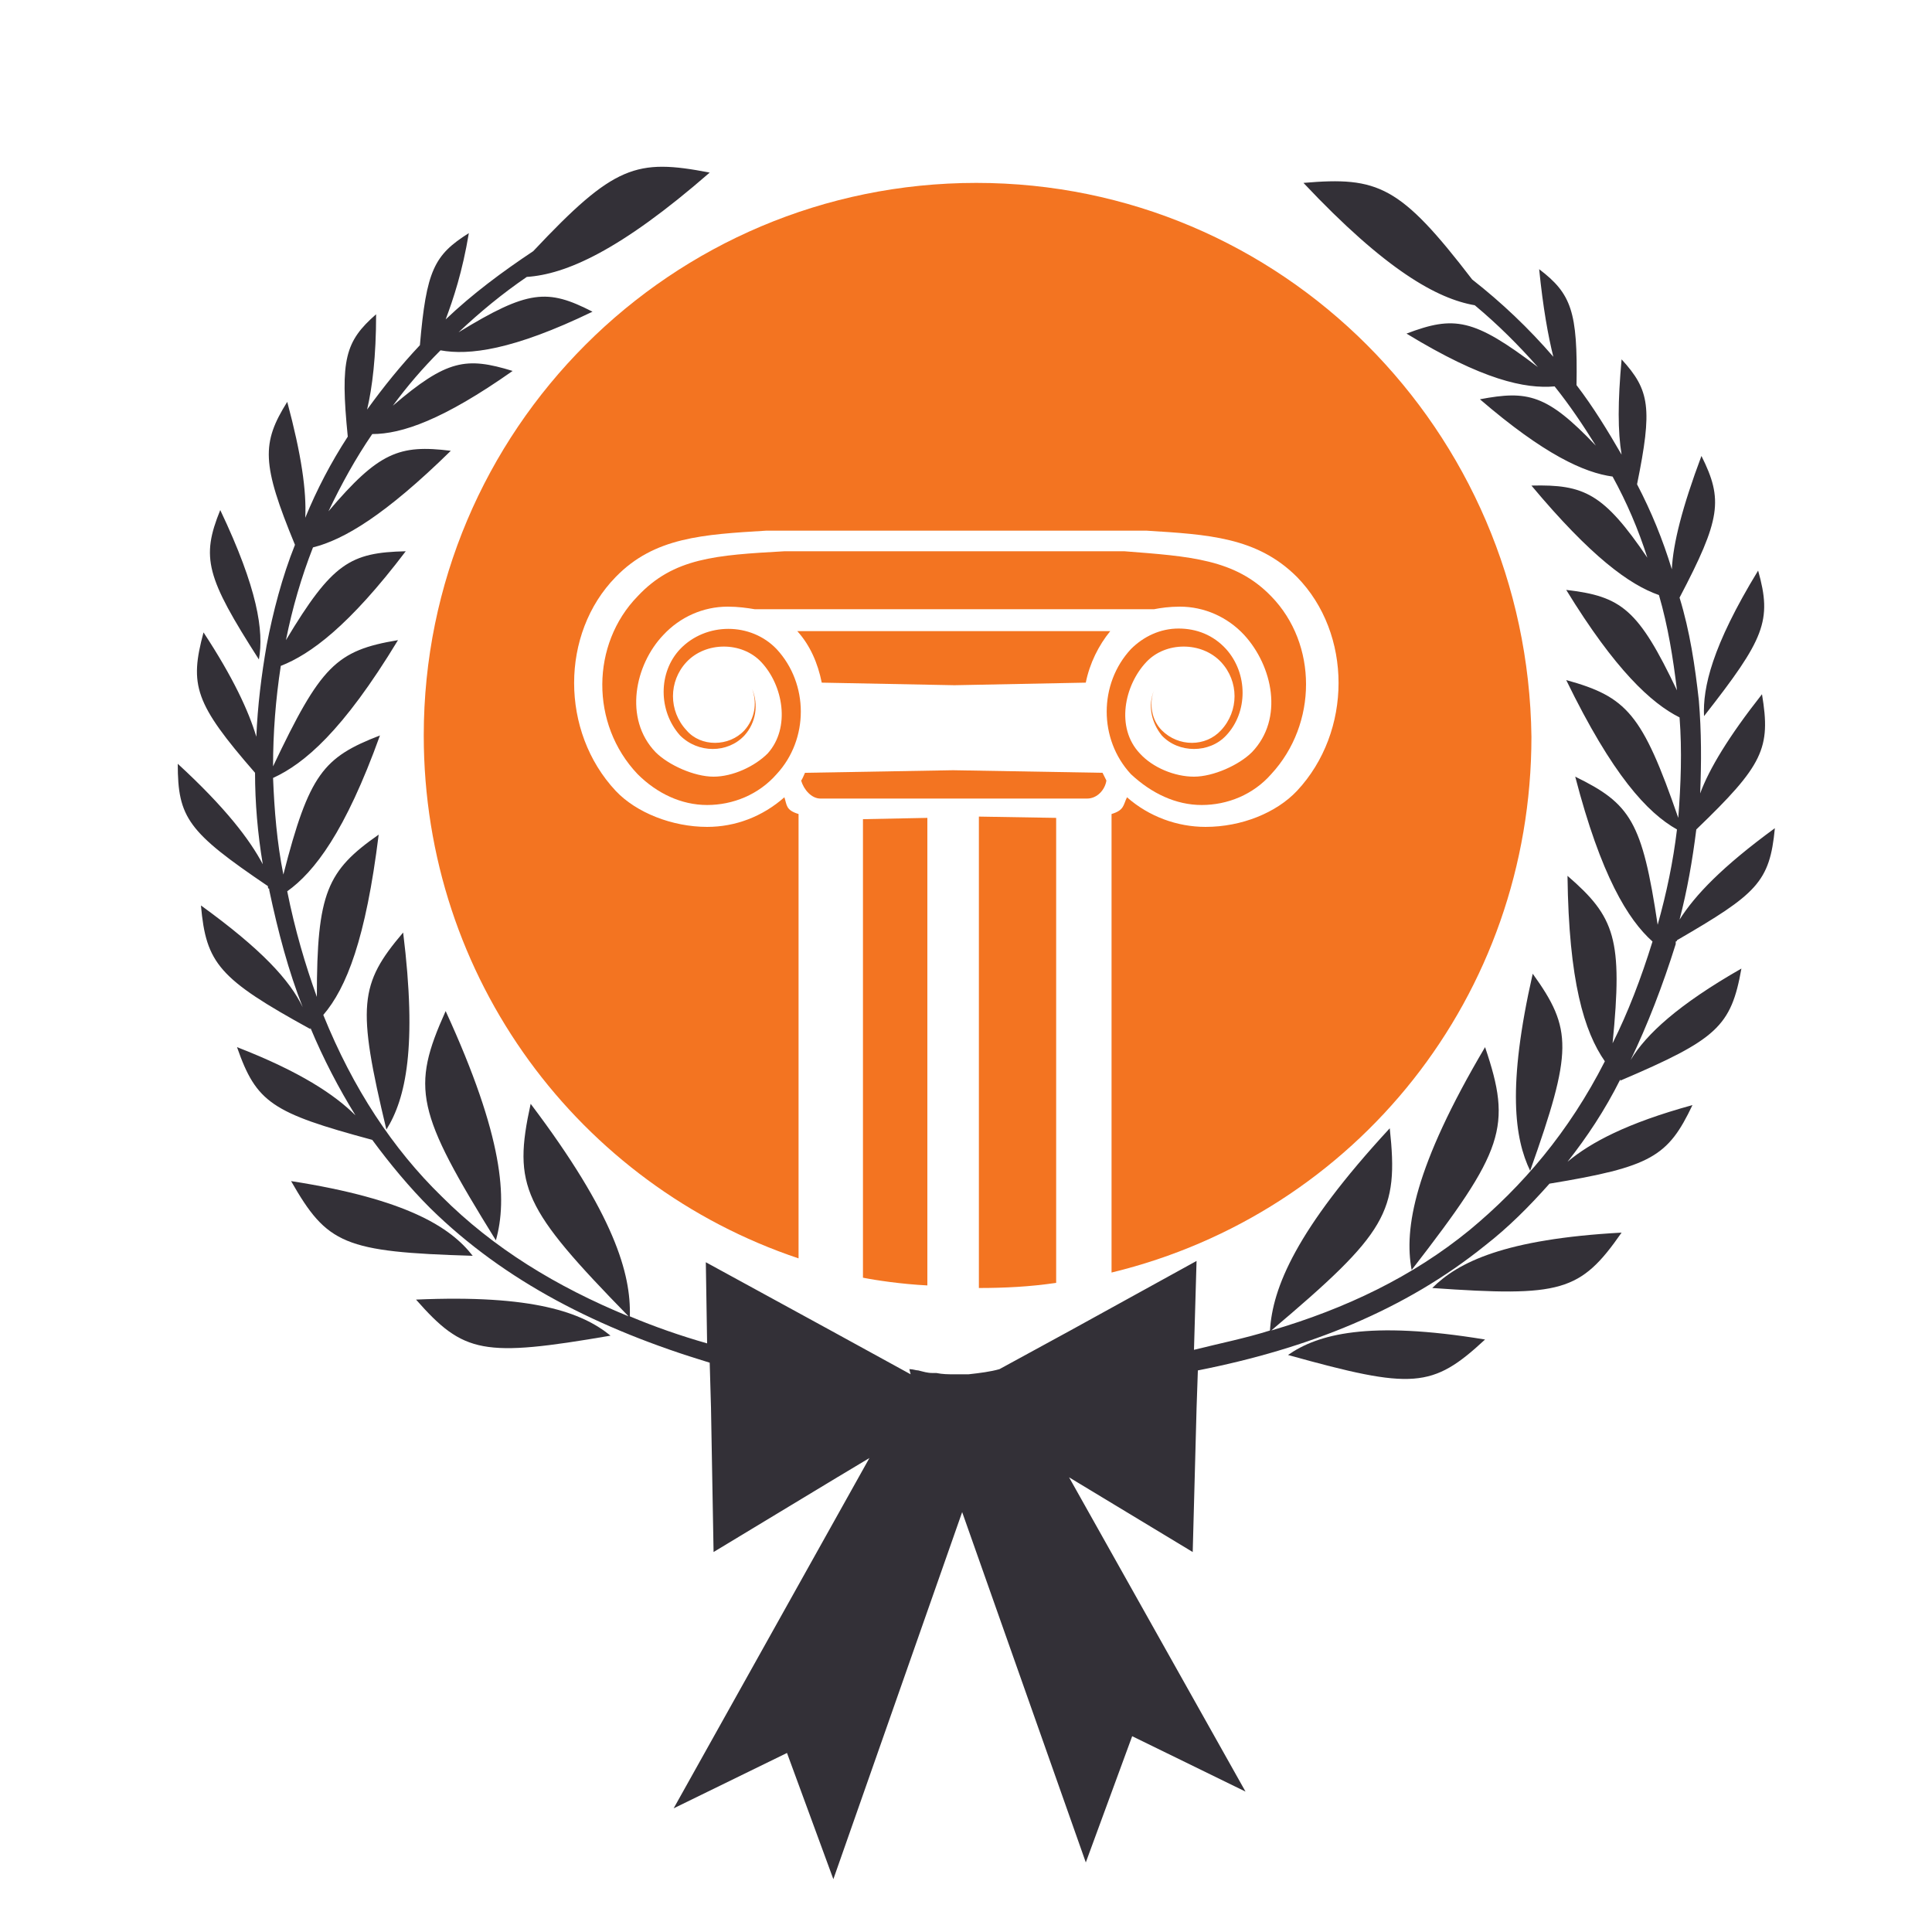 <?xml version="1.0" encoding="utf-8"?>
<!-- Generator: Adobe Illustrator 18.1.0, SVG Export Plug-In . SVG Version: 6.00 Build 0)  -->
<svg version="1.0" id="Layer_1" xmlns="http://www.w3.org/2000/svg" xmlns:xlink="http://www.w3.org/1999/xlink" x="0px" y="0px"
	 viewBox="0 0 150 150" enable-background="new 0 0 150 150" xml:space="preserve">
<path fill="none" d="M62.1,136.1c1.3,0.3,2.5,0.6,3.8,0.8l0-0.3L62.1,136.1z"/>
<g>
	<path fill="#333037" d="M17.1,39.6c-1.5,3.7-1.1,5.2,3,11.6C20.5,49,20,45.7,17.1,39.6z"/>
	<path fill="#333037" d="M30,87.7c1.5-2.4,2.4-6.4,1.3-15.3C27.9,76.4,27.7,78.1,30,87.7z"/>
	<path fill="#333037" d="M32.3,100.9c3.7,4.2,5.2,4.5,15.1,2.8C45.2,101.9,41.4,100.5,32.3,100.9z"/>
	<path fill="#333037" d="M22.6,91.7c2.8,4.9,4.1,5.5,14.1,5.8C35,95.3,31.6,93.1,22.6,91.7z"/>
	<path fill="#333037" d="M38.5,96.3c0.9-3.2,0.6-8-3.9-17.8C31.9,84.5,32.3,86.3,38.5,96.3z"/>
	<path fill="#333037" d="M137.8,64.3c-4.1,3-6.2,5.2-7.4,7.1c0.6-2.3,1-4.6,1.3-7c5.2-5,5.8-6.3,5.1-10.5c-2.6,3.3-4.1,5.8-4.8,7.7
		c0.1-2.4,0.1-4.8-0.1-7.2c-0.3-2.7-0.7-5.4-1.5-8c3.2-6.1,3.4-7.6,1.7-11c-1.5,4-2.2,6.8-2.3,8.8c-0.7-2.3-1.6-4.5-2.7-6.6
		c1.2-5.9,1-7.3-1.2-9.7c-0.3,3.3-0.3,5.6,0,7.4c-1.1-1.9-2.2-3.7-3.5-5.4c0.1-5.7-0.4-7.1-2.9-9c0.3,3,0.7,5.2,1.1,6.8
		c-1.9-2.2-4-4.2-6.3-6c-5.6-7.3-7.3-8-13.1-7.5c6.4,6.8,10.4,9,13.3,9.5c1.8,1.5,3.4,3.1,4.9,4.8c-5-3.8-6.5-4-10.2-2.6
		c5.9,3.6,9.2,4.3,11.5,4.1c1.2,1.5,2.2,3,3.2,4.6c-3.8-4-5.3-4.3-9-3.6c5,4.3,8.1,5.7,10.3,6c1.1,2,2,4.1,2.7,6.3
		c-3.4-5-4.9-5.7-9-5.6c4.6,5.5,7.6,7.7,9.9,8.5c0.7,2.4,1.1,4.9,1.4,7.4c-3-6.3-4.3-7.3-8.6-7.8c3.8,6.2,6.6,8.8,8.8,9.9
		c0.2,2.6,0.1,5.2-0.1,7.8c-2.8-8.1-4-9.4-8.7-10.7c3.6,7.4,6.3,10.3,8.6,11.6c-0.3,2.5-0.8,4.9-1.5,7.4c-1.2-8-2.1-9.4-6.4-11.5
		c2,7.7,4.1,11.1,6,12.8c-0.9,2.9-1.9,5.5-3.1,7.9c0.8-8.1,0.2-9.8-3.5-13c0.1,8.2,1.3,12.1,2.9,14.4c-2.8,5.5-6.4,9.7-10.5,13.1
		c-4.4,3.6-9.6,6.1-15.4,7.8c9-7.6,9.9-9.2,9.2-15.7c-7.3,7.9-9.1,12.4-9.3,15.7c-1.9,0.6-3.9,1-5.9,1.5l0.2-6.9l-9.8,5.4l-5.5,3
		c-0.7,0.2-1.5,0.3-2.4,0.4c-0.4,0-0.7,0-1.1,0c-0.5,0-0.9,0-1.4-0.1c-0.1,0-0.2,0-0.3,0c-0.4,0-0.7-0.1-1.1-0.2
		c-0.2,0-0.4-0.1-0.7-0.1l0.1,0.4l-6.2-3.4L54.8,98l0.1,6.3c-2.1-0.6-4.1-1.3-6-2.1c0.1-3.3-1.2-7.9-7.7-16.5
		c-1.4,6.4-0.6,8.1,7.6,16.5c-5.6-2.3-10.5-5.3-14.5-9.3c-3.8-3.7-6.9-8.4-9.2-14.1c1.8-2.1,3.3-5.9,4.3-14c-4,2.8-4.8,4.5-4.8,12.6
		c-0.9-2.5-1.7-5.2-2.3-8.2c2.1-1.5,4.5-4.6,7.2-12.1c-4.4,1.7-5.5,3-7.5,10.8c-0.5-2.5-0.7-5-0.8-7.5c2.4-1.1,5.4-3.6,9.7-10.7
		c-4.8,0.8-6,2-9.7,9.8c0-2.6,0.2-5.2,0.6-7.8c2.3-0.9,5.3-3.1,9.7-8.9c-4.3,0.1-5.7,0.9-9.3,6.9c0.5-2.5,1.2-4.9,2.1-7.2
		c2.4-0.6,5.6-2.5,10.7-7.5c-4-0.5-5.6,0.1-9.5,4.7c1-2.1,2.1-4.1,3.4-6c2.3,0,5.5-1.1,10.9-4.9c-3.6-1.1-5.1-0.9-9.3,2.7
		c1.1-1.5,2.3-2.9,3.7-4.3c2.2,0.4,5.6,0,11.8-3c-3.5-1.8-5-1.7-10.4,1.6c1.7-1.6,3.4-3,5.3-4.3c3-0.2,7.2-2,14.2-8.1
		c-5.7-1.1-7.4-0.6-13.7,6.1c-2.4,1.6-4.7,3.3-6.8,5.3c0.6-1.6,1.3-3.7,1.8-6.7c-2.7,1.7-3.3,2.9-3.8,8.7c-1.5,1.6-2.8,3.2-4.1,5
		c0.4-1.7,0.7-4.1,0.7-7.4c-2.4,2.1-2.8,3.5-2.2,9.5c-1.3,2-2.4,4.1-3.3,6.3c0.1-2.1-0.3-4.9-1.4-9c-2,3.2-2,4.8,0.6,11.1
		c-1,2.5-1.7,5.2-2.2,7.8c-0.4,2.3-0.7,4.7-0.8,7.1c-0.6-2-1.8-4.6-4.1-8.1c-1.1,4.1-0.7,5.5,4,10.9c0,2.3,0.2,4.7,0.6,7.1
		c-1-1.9-2.9-4.4-6.6-7.8c0,4.2,0.8,5.3,7,9.5c0,0.1,0,0.2,0.1,0.2h0l0,0.1c0.7,3.3,1.5,6.3,2.6,9.1c-1-2.1-3.2-4.5-7.9-7.9
		c0.4,4.5,1.4,5.7,8.5,9.6c0,0,0-0.1,0-0.1c1,2.4,2.2,4.7,3.5,6.8c-1.6-1.6-4.3-3.4-9.2-5.3c1.5,4.3,2.7,5.1,10.5,7.2
		c1.4,1.9,2.9,3.7,4.5,5.3c5.8,5.7,13.1,9.4,21.7,12l0.1,3.5l0.2,11.2l9.6-5.8l2.5-1.5l-15.2,27.2l8.8-4.3l3.6,9.8l10-28.5l9.6,27.2
		l3.6-9.8l8.8,4.3l-13.7-24.4l0,0l9.6,5.8l0.3-11.2l0.1-2.9c8.6-1.7,16.1-4.7,22.3-9.7c1.8-1.4,3.4-3,5-4.8
		c7.9-1.3,9.2-2.1,11.1-6.1c-5.1,1.4-7.9,2.9-9.7,4.4c1.5-1.9,2.9-4,4.1-6.4c0,0,0,0.1,0,0.1c7.5-3.2,8.6-4.2,9.4-8.7
		c-4.9,2.8-7.4,5.1-8.6,7.1c1.3-2.7,2.5-5.8,3.5-9l0-0.2h0c0,0,0.1,0,0.1-0.1C136.4,69.4,137.4,68.5,137.8,64.3z"/>
	<path fill="#333037" d="M132.3,55.6c4.7-6,5.3-7.4,4.2-11.3C132.9,50.2,132.2,53.4,132.3,55.6z"/>
	<path fill="#333037" d="M119,75.6c-2,8.8-1.4,12.8-0.2,15.3C122.1,81.6,122.1,79.9,119,75.6z"/>
	<path fill="#333037" d="M100,105.2c9.7,2.7,11.2,2.6,15.3-1.2C106.2,102.5,102.3,103.6,100,105.2z"/>
	<path fill="#333037" d="M125.9,95.7c-9.1,0.5-12.7,2.3-14.7,4.3C121.2,100.7,122.7,100.3,125.9,95.7z"/>
	<path fill="#333037" d="M109.6,98.6c7.2-9.3,7.8-11.1,5.7-17.3C109.8,90.6,109,95.4,109.6,98.6z"/>
	<path fill="#F37421" d="M85.9,60.6c-0.1-0.2-0.2-0.4-0.3-0.6l-11.6-0.2L62.5,60c-0.1,0.2-0.2,0.5-0.3,0.6c0.2,0.7,0.8,1.4,1.5,1.4
		h20.7C85.2,62,85.8,61.3,85.9,60.6z"/>
	<path fill="#F37421" d="M72,99.8V63.5l-5,0.1v35.6C68,99.4,70,99.7,72,99.8z"/>
	<path fill="#F37421" d="M82,99.6V63.5l-6-0.1V100C78,100,80,99.9,82,99.6z"/>
	<path fill="#F37421" d="M93.3,62.5c2,0,4-0.8,5.4-2.4c3.6-3.9,3.6-10.1,0-13.8c-2.8-2.9-6.3-3.1-11.4-3.5l-13.2,0l-13.2,0
		c-5.3,0.3-8.6,0.5-11.4,3.5c-3.6,3.7-3.7,9.9,0,13.8c1.5,1.5,3.4,2.4,5.4,2.4c2,0,4-0.8,5.4-2.4c2.5-2.7,2.5-7,0-9.7
		c-2-2.1-5.5-2.1-7.5,0c-1.7,1.8-1.7,4.8,0,6.7c1.4,1.4,3.7,1.4,5,0c0.9-1,1.1-2.4,0.6-3.6c0.4,1.1,0.2,2.3-0.6,3.2
		c-1.2,1.3-3.4,1.3-4.5,0c-1.4-1.5-1.4-3.8,0-5.3c1.5-1.6,4.3-1.6,5.8,0c1.7,1.8,2.3,5.1,0.5,7.1c-1,1-2.7,1.8-4.2,1.8
		c-1.5,0-3.5-0.9-4.5-1.9c-2.5-2.6-1.6-6.8,0.6-9.1c1.3-1.4,3.1-2.2,5-2.2c0.8,0,1.5,0.1,2.1,0.2l31,0c0.5-0.1,1.2-0.2,2-0.2
		c1.9,0,3.7,0.8,5,2.2c2.2,2.4,3.1,6.5,0.6,9.1c-1,1-3,1.9-4.5,1.9c-1.5,0-3.2-0.7-4.2-1.8c-1.9-2-1.2-5.3,0.5-7.1
		c1.5-1.6,4.3-1.6,5.8,0c1.4,1.5,1.4,3.8,0,5.3c-1.2,1.3-3.3,1.3-4.6,0c-0.8-0.8-1-2.1-0.6-3.1c-0.5,1.2-0.2,2.5,0.6,3.5
		c1.3,1.4,3.7,1.4,5,0c1.7-1.8,1.7-4.8,0-6.7c-1-1.1-2.3-1.6-3.7-1.6c-1.4,0-2.7,0.6-3.7,1.6c-2.5,2.7-2.5,7,0,9.7
		C89.4,61.6,91.3,62.5,93.3,62.5z"/>
	<path fill="#F37421" d="M74.1,49l-12.2,0c1,1.1,1.6,2.5,1.9,4l10.3,0.2L84.3,53c0.3-1.5,1-2.9,1.9-4L74.1,49z"/>
	<path fill="#F37421" d="M75.8,14.2c-23.7,0-42.9,19.2-42.9,42.9C32.9,76,45,92,62,97.7v-3V63.2c-1-0.3-0.9-0.7-1.1-1.3
		c-1.7,1.5-3.8,2.3-6,2.3c-2.7,0-5.5-1.1-7.1-2.8c-4.3-4.6-4.3-12.2,0-16.6c3-3.1,6.8-3.3,11.7-3.6l0.9,0l28.6,0
		c4.8,0.3,8.6,0.5,11.7,3.6c4.3,4.4,4.3,12,0,16.6c-1.6,1.7-4.3,2.8-7.1,2.8c-2.2,0-4.4-0.8-6.1-2.3c-0.3,0.6-0.2,1-1.2,1.3v30.2
		v5.4c19-4.6,32.6-21.5,32.6-41.6C118.6,33.4,99.5,14.2,75.8,14.2z"/>
</g>
</svg>
